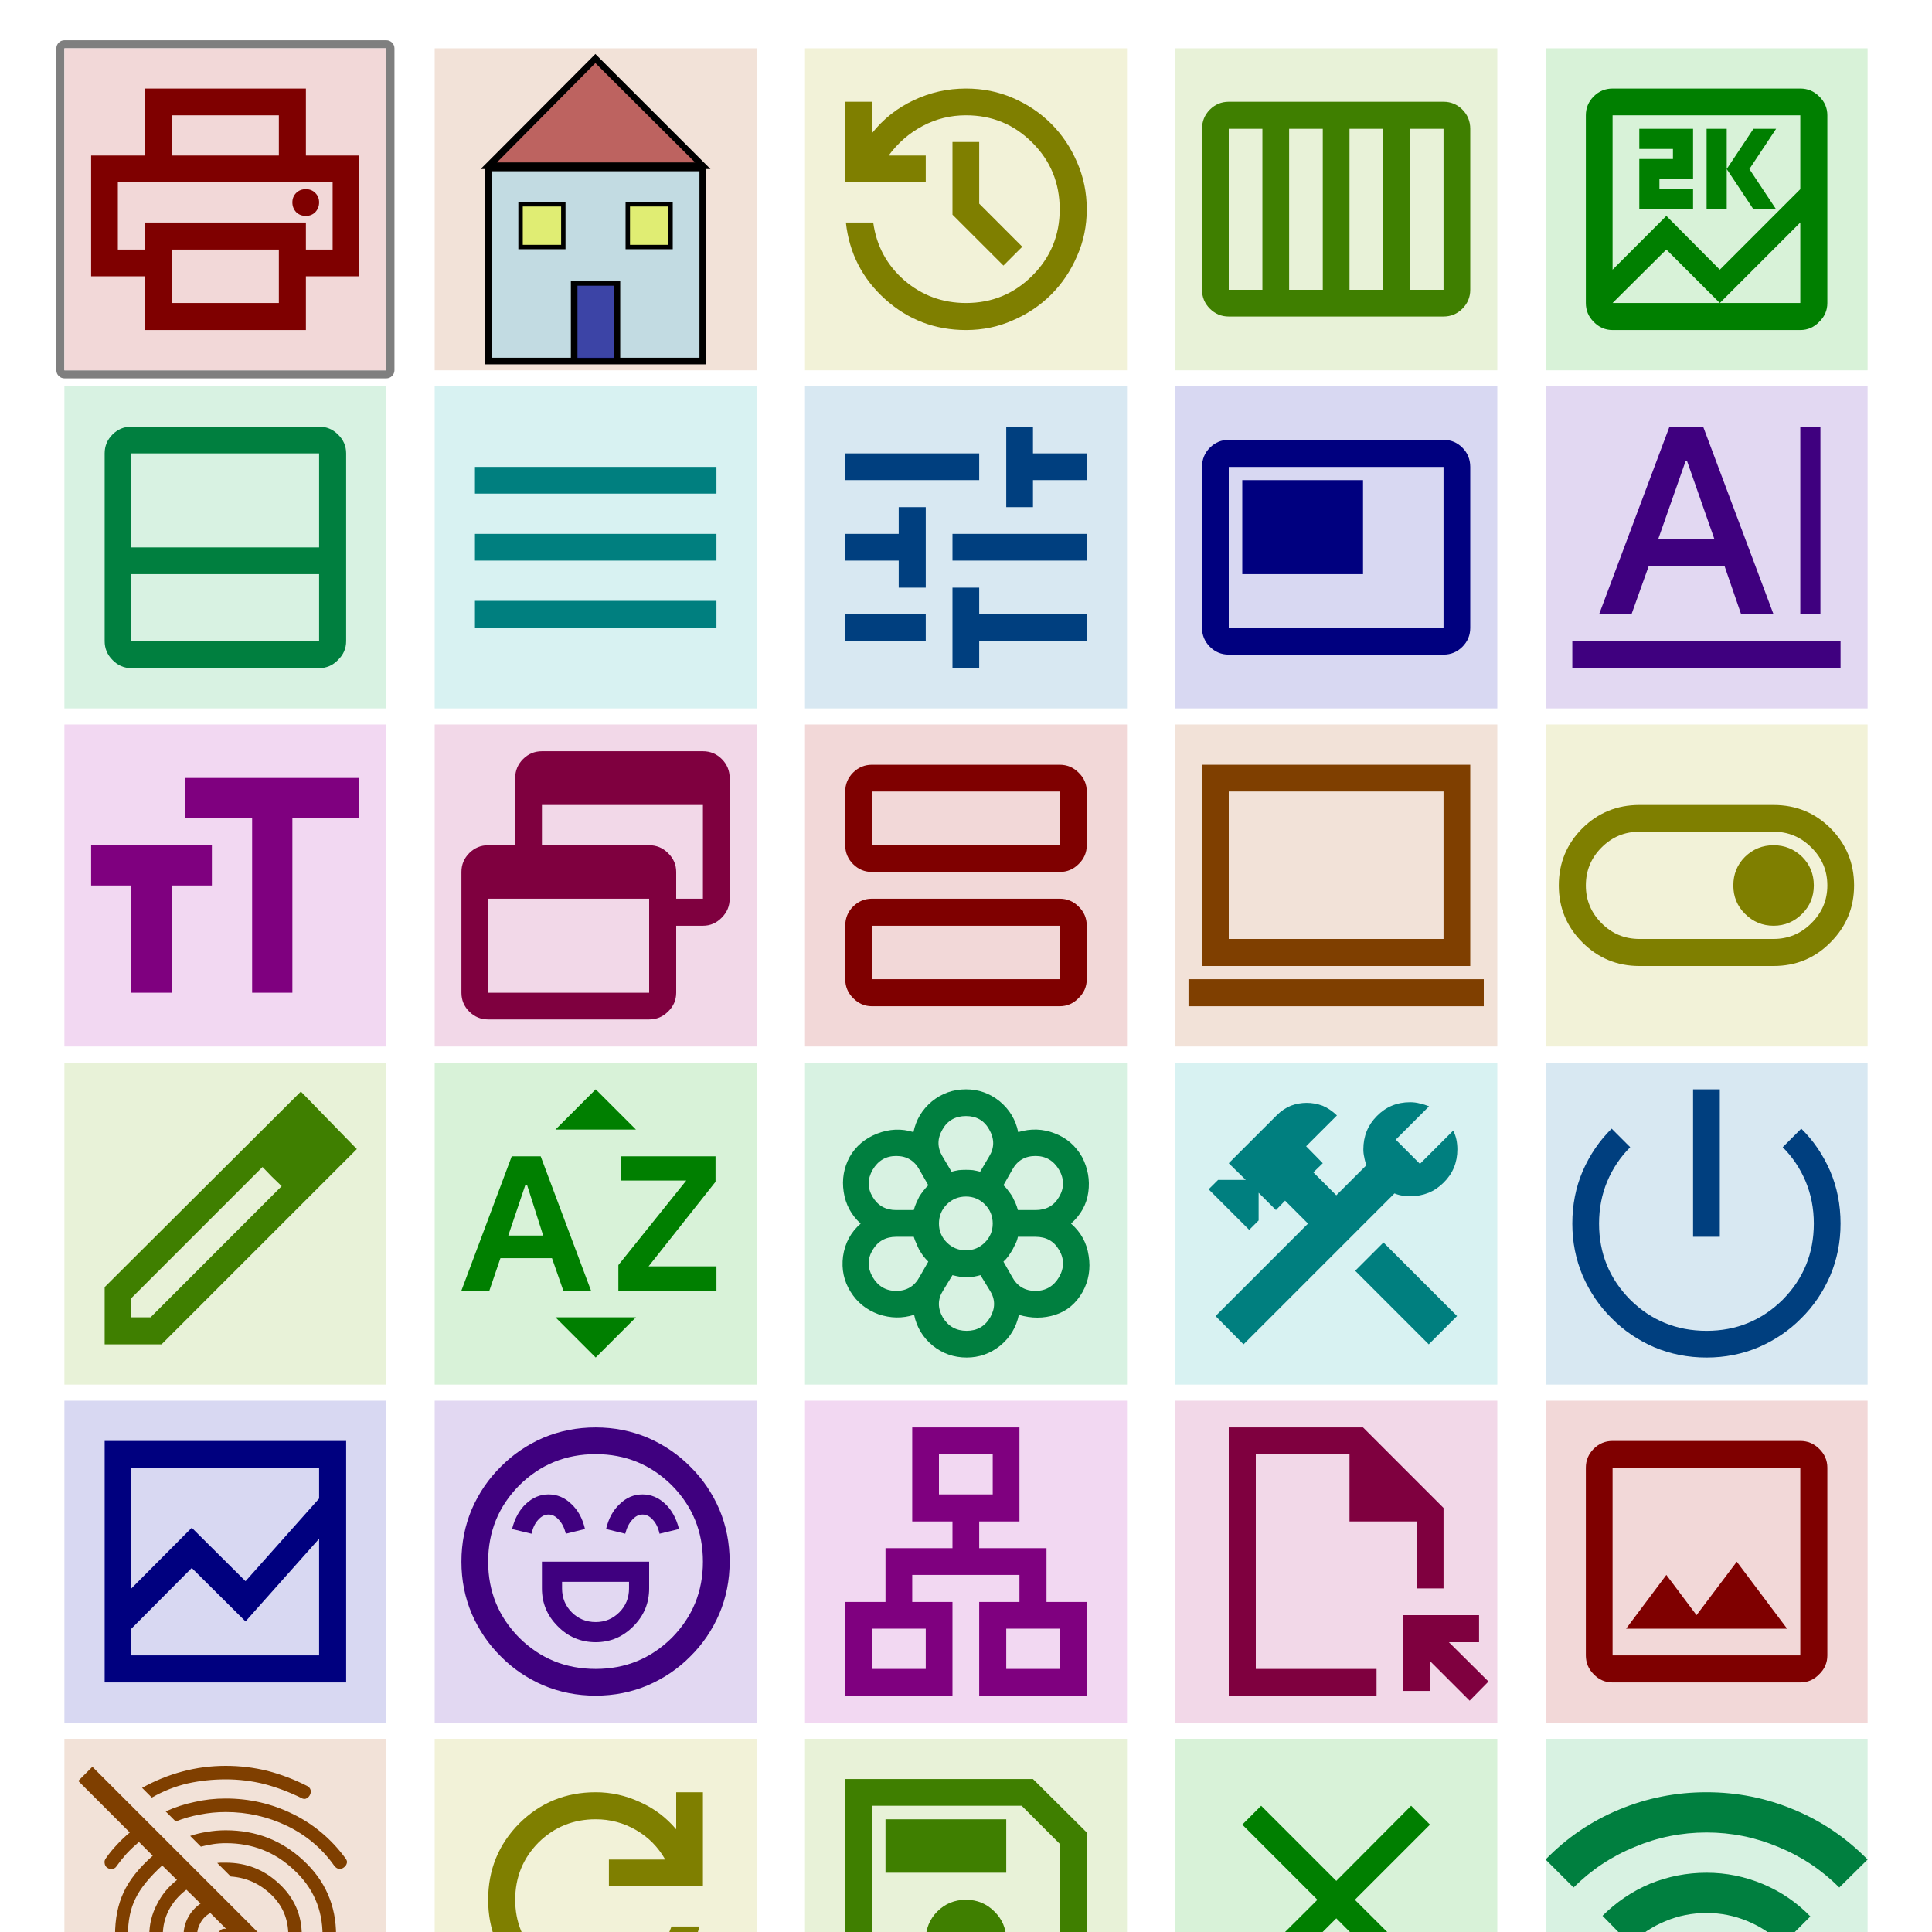 <?xml version="1.0" encoding="UTF-8" standalone="no"?><svg xmlns="http://www.w3.org/2000/svg" version="1.1" viewBox="0 0 480 480" ><rect x="0" y="0" width="480" height="480" fill="#333333" stroke="none"/><defs><clipPath id="clip_0"><polygon points="0 0,480 0,480 480,0 480" /></clipPath></defs><g clip-path="url(#clip_0)">	<path style="fill:#FFFFFF;" d="M 0,0 C 0,0 0,0 0,0 L 480,0 C 480,0 480,0 480,0 L 480,480 C 480,480 480,480 480,480 L 0,480 C 0,480 0,480 0,480 L 0,0 Z" /><defs><clipPath id="clip_1"><polygon points="0 0,480 0,480 480,0 480" /></clipPath></defs><g clip-path="url(#clip_1)">	<path style="fill:#7F7F7F;" d="M 14,12 C 14,10.91 14.91,10 16,10 L 96,10 C 97.09,10 98,10.91 98,12 L 98,92 C 98,93.09 97.09,94 96,94 L 16,94 C 14.91,94 14,93.09 14,92 L 14,12 M 16,12 C 16,12 16,12 16,12 L 16,92 C 16,92 16,92 16,92 L 96,92 C 96,92 96,92 96,92 L 96,12 C 96,12 96,12 96,12 L 16,12 Z" />	<path style="fill:#F2D8D8;" d="M 16,12 C 16,12 16,12 16,12 L 96,12 C 96,12 96,12 96,12 L 96,92 C 96,92 96,92 96,92 L 16,92 C 16,92 16,92 16,92 L 16,12 Z" />	<path style="fill:#7F0000;" d="M 69.28,38.64 L 69.28,28.64 L 69.28,28.64 L 42.64,28.64 L 42.64,28.64 L 42.64,38.64 L 42.64,38.64 L 36,38.64 L 36,38.64 L 36,22 L 36,22 L 76,22 L 76,22 L 76,38.64 L 76,38.64 L 69.28,38.64 L 69.28,38.64 M 29.28,45.28 L 82.64,45.28 L 82.64,45.28 L 29.28,45.28 L 29.28,45.28 M 76,53.64 Q 77.41,53.64 78.34,52.70 L 78.34,52.70 Q 79.28,51.69 79.28,50.28 L 79.28,50.28 Q 79.28,48.88 78.34,47.94 L 78.34,47.94 Q 77.41,47 76,47 L 76,47 Q 74.52,47 73.58,47.94 L 73.58,47.94 Q 72.64,48.88 72.64,50.28 L 72.64,50.28 Q 72.64,51.69 73.58,52.70 L 73.58,52.70 Q 74.52,53.64 76,53.64 L 76,53.64 M 69.28,75.28 L 69.28,62 L 69.28,62 L 42.64,62 L 42.64,62 L 42.64,75.28 L 42.64,75.28 L 69.28,75.28 L 69.28,75.28 M 76,82 L 36,82 L 36,82 L 36,68.64 L 36,68.64 L 22.64,68.64 L 22.64,68.64 L 22.64,38.64 L 22.64,38.64 L 89.28,38.64 L 89.28,38.64 L 89.28,68.64 L 89.28,68.64 L 76,68.64 L 76,68.64 L 76,82 L 76,82 M 82.64,62 L 82.64,45.28 L 82.64,45.28 L 29.28,45.28 L 29.28,45.28 L 29.28,62 L 29.28,62 L 36,62 L 36,62 L 36,55.28 L 36,55.28 L 76,55.28 L 76,55.28 L 76,62 L 76,62 L 82.64,62 L 82.64,62 Z" /><defs><clipPath id="clip_2"><polygon points="16 92,96 92,96 92,16 92" /></clipPath></defs><g clip-path="url(#clip_2)"></g>	<path style="fill:#F2E2D8;" d="M 108,12 C 108,12 108,12 108,12 L 188,12 C 188,12 188,12 188,12 L 188,92 C 188,92 188,92 188,92 L 108,92 C 108,92 108,92 108,92 L 108,12 Z" />	<path style="fill:#ADD8E6;fill-opacity:0.69" d="M 121.36,41.77 L 174.56,41.77 L 174.56,41.77 L 174.56,89.89 L 174.56,89.89 L 121.36,89.89 L 121.36,89.89 L 121.36,41.77 L 121.36,41.77 Z" />	<path style="fill:#000000;" d="M 120.50,40.91 L 120.50,90.52 L 120.50,90.52 L 175.42,90.52 L 175.42,90.52 L 175.42,40.91 L 175.42,40.91 L 120.50,40.91 L 120.50,40.91 M 122.14,42.55 L 173.78,42.55 L 173.78,42.55 L 173.78,88.88 L 173.78,88.88 L 122.14,88.88 L 122.14,88.88 L 122.14,42.55 L 122.14,42.55 Z" />	<path style="fill:#A52A2A;fill-opacity:0.69" d="M 121.36,41.14 L 174.56,41.14 L 174.56,41.14 L 147.92,14.58 L 147.92,14.58 L 121.36,41.14 L 121.36,41.14 Z" />	<path style="fill:#000000;" d="M 147.92,13.41 L 119.41,42 L 119.41,42 L 122.22,41.61 L 122.22,41.61 L 147.92,15.67 L 147.92,15.67 L 172.69,40.36 L 172.69,40.36 L 121.36,40.36 L 121.36,40.36 L 119.41,42 L 119.41,42 L 176.52,42 L 176.52,42 L 147.92,13.41 L 147.92,13.41 Z" />	<path style="fill:#00008B;fill-opacity:0.69" d="M 142.61,70.28 L 153.31,70.28 L 153.31,70.28 L 153.31,89.42 L 153.31,89.42 L 142.61,89.42 L 142.61,89.42 L 142.61,70.28 L 142.61,70.28 Z" />	<path style="fill:#000000;" d="M 141.83,69.89 L 141.83,90.13 L 141.83,90.13 L 154.09,90.13 L 154.09,90.13 L 154.09,69.89 L 154.09,69.89 L 141.83,69.89 L 141.83,69.89 M 143.47,70.98 L 152.45,70.98 L 152.45,70.98 L 152.45,88.95 L 152.45,88.95 L 143.47,88.95 L 143.47,88.95 L 143.47,70.98 L 143.47,70.98 Z" />	<path style="fill:#FFFF00;fill-opacity:0.49" d="M 129.33,50.75 L 139.95,50.75 L 139.95,50.75 L 139.95,61.38 L 139.95,61.38 L 129.33,61.38 L 129.33,61.38 L 129.33,50.75 L 129.33,50.75 Z" />	<path style="fill:#000000;" d="M 128.78,50.20 L 128.78,61.92 L 128.78,61.92 L 140.50,61.92 L 140.50,61.92 L 140.50,50.20 L 140.50,50.20 L 128.78,50.20 L 128.78,50.20 M 129.88,51.30 L 139.41,51.30 L 139.41,51.30 L 139.41,60.83 L 139.41,60.83 L 129.88,60.83 L 129.88,60.83 L 129.88,51.30 L 129.88,51.30 Z" />	<path style="fill:#FFFF00;fill-opacity:0.49" d="M 155.97,50.75 L 166.59,50.75 L 166.59,50.75 L 166.59,61.38 L 166.59,61.38 L 155.97,61.38 L 155.97,61.38 L 155.97,50.75 L 155.97,50.75 Z" />	<path style="fill:#000000;" d="M 155.42,50.20 L 155.42,61.92 L 155.42,61.92 L 167.14,61.92 L 167.14,61.92 L 167.14,50.20 L 167.14,50.20 L 155.42,50.20 L 155.42,50.20 M 156.52,51.30 L 166.05,51.30 L 166.05,51.30 L 166.05,60.83 L 166.05,60.83 L 156.52,60.83 L 156.52,60.83 L 156.52,51.30 L 156.52,51.30 Z" /><defs><clipPath id="clip_3"><polygon points="108 92,188 92,188 92,108 92" /></clipPath></defs><g clip-path="url(#clip_3)"></g>	<path style="fill:#F2F2D8;" d="M 200,12 C 200,12 200,12 200,12 L 280,12 C 280,12 280,12 280,12 L 280,92 C 280,92 280,92 280,92 L 200,92 C 200,92 200,92 200,92 L 200,12 Z" />	<path style="fill:#7F7F00;" d="M 240,82 Q 228.44,82 219.92,74.34 L 219.92,74.34 Q 211.41,66.69 210.16,55.28 L 210.16,55.28 L 216.95,55.28 L 216.95,55.28 Q 218.13,63.95 224.69,69.66 L 224.69,69.66 Q 231.25,75.28 240,75.28 L 240,75.28 Q 249.69,75.28 256.48,68.48 L 256.48,68.48 Q 263.28,61.69 263.28,52 L 263.28,52 Q 263.28,42.23 256.48,35.44 L 256.48,35.44 Q 249.69,28.64 240,28.64 L 240,28.64 Q 234.22,28.64 229.22,31.30 L 229.22,31.30 Q 224.22,33.95 220.78,38.64 L 220.78,38.64 L 230,38.64 L 230,38.64 L 230,45.28 L 230,45.28 L 210,45.28 L 210,45.28 L 210,25.28 L 210,25.28 L 216.64,25.28 L 216.64,25.28 L 216.64,33.09 L 216.64,33.09 Q 220.86,27.78 227.03,24.89 L 227.03,24.89 Q 233.13,22 240,22 L 240,22 Q 246.25,22 251.64,24.34 L 251.64,24.34 Q 257.11,26.69 261.17,30.75 L 261.17,30.75 Q 265.23,34.81 267.58,40.28 L 267.58,40.28 Q 270,45.75 270,52 L 270,52 Q 270,58.25 267.58,63.64 L 267.58,63.64 Q 265.23,69.11 261.17,73.17 L 261.17,73.17 Q 257.11,77.23 251.64,79.58 L 251.64,79.58 Q 246.25,82 240,82 L 240,82 M 249.30,65.98 L 236.64,53.33 L 236.64,53.33 L 236.64,35.28 L 236.64,35.28 L 243.28,35.28 L 243.28,35.28 L 243.28,50.59 L 243.28,50.59 L 253.98,61.30 L 253.98,61.30 L 249.30,65.98 L 249.30,65.98 Z" /><defs><clipPath id="clip_4"><polygon points="200 92,280 92,280 92,200 92" /></clipPath></defs><g clip-path="url(#clip_4)"></g>	<path style="fill:#E8F2D8;" d="M 292,12 C 292,12 292,12 292,12 L 372,12 C 372,12 372,12 372,12 L 372,92 C 372,92 372,92 372,92 L 292,92 C 292,92 292,92 292,92 L 292,12 Z" />	<path style="fill:#3F7F00;" d="M 305.28,78.64 Q 302.55,78.64 300.59,76.69 L 300.59,76.69 Q 298.64,74.73 298.64,72 L 298.64,72 L 298.64,32 L 298.64,32 Q 298.64,29.19 300.59,27.23 L 300.59,27.23 Q 302.55,25.28 305.28,25.28 L 305.28,25.28 L 358.64,25.28 L 358.64,25.28 Q 361.38,25.28 363.33,27.23 L 363.33,27.23 Q 365.28,29.19 365.28,32 L 365.28,32 L 365.28,72 L 365.28,72 Q 365.28,74.73 363.33,76.69 L 363.33,76.69 Q 361.38,78.64 358.64,78.64 L 358.64,78.64 L 305.28,78.64 L 305.28,78.64 M 335.28,72 L 343.64,72 L 343.64,72 L 343.64,32 L 343.64,32 L 335.28,32 L 335.28,32 L 335.28,72 L 335.28,72 M 320.28,72 L 328.64,72 L 328.64,72 L 328.64,32 L 328.64,32 L 320.28,32 L 320.28,32 L 320.28,72 L 320.28,72 M 305.28,72 L 313.64,72 L 313.64,72 L 313.64,32 L 313.64,32 L 305.28,32 L 305.28,32 L 305.28,72 L 305.28,72 M 350.28,72 L 358.64,72 L 358.64,72 L 358.64,32 L 358.64,32 L 350.28,32 L 350.28,32 L 350.28,72 L 350.28,72 Z" /><defs><clipPath id="clip_5"><polygon points="292 92,372 92,372 92,292 92" /></clipPath></defs><g clip-path="url(#clip_5)"></g>	<path style="fill:#D8F2D8;" d="M 384,12 C 384,12 384,12 384,12 L 464,12 C 464,12 464,12 464,12 L 464,92 C 464,92 464,92 464,92 L 384,92 C 384,92 384,92 384,92 L 384,12 Z" />	<path style="fill:#007F00;" d="M 400.64,82 Q 397.91,82 395.95,79.97 L 395.95,79.97 Q 394,78.02 394,75.28 L 394,75.28 L 394,28.64 L 394,28.64 Q 394,25.91 395.95,23.95 L 395.95,23.95 Q 397.91,22 400.64,22 L 400.64,22 L 447.28,22 L 447.28,22 Q 450.02,22 451.97,23.95 L 451.97,23.95 Q 454,25.91 454,28.64 L 454,28.64 L 454,75.28 L 454,75.28 Q 454,78.02 451.97,79.97 L 451.97,79.97 Q 450.02,82 447.28,82 L 447.28,82 L 400.64,82 L 400.64,82 M 414,53.64 L 427.28,67 L 427.28,67 L 447.28,47 L 447.28,47 L 447.28,28.64 L 447.28,28.64 L 400.64,28.64 L 400.64,28.64 L 400.64,67 L 400.64,67 L 414,53.64 L 414,53.64 M 424,52 L 424,32 L 424,32 L 429,32 L 429,32 L 429,52 L 429,52 L 424,52 L 424,52 M 435.64,52 L 429,42 L 429,42 L 435.64,32 L 435.64,32 L 441.27,32 L 441.27,32 L 434.63,42 L 434.63,42 L 441.27,52 L 441.27,52 L 435.64,52 L 435.64,52 M 407.28,52 L 407.28,39.50 L 407.28,39.50 L 415.64,39.50 L 415.64,39.50 L 415.64,37 L 415.64,37 L 407.28,37 L 407.28,37 L 407.28,32 L 407.28,32 L 420.64,32 L 420.64,32 L 420.64,44.50 L 420.64,44.50 L 412.28,44.50 L 412.28,44.50 L 412.28,47 L 412.28,47 L 420.64,47 L 420.64,47 L 420.64,52 L 420.64,52 L 407.28,52 L 407.28,52 M 414,62 L 400.64,75.28 L 400.64,75.28 L 447.28,75.28 L 447.28,75.28 L 447.28,55.28 L 447.28,55.28 L 427.28,75.28 L 427.28,75.28 L 414,62 L 414,62 M 400.64,75.28 L 400.64,28.64 L 400.64,28.64 L 400.64,75.28 L 400.64,75.28 Z" /><defs><clipPath id="clip_6"><polygon points="384 92,464 92,464 92,384 92" /></clipPath></defs><g clip-path="url(#clip_6)"></g>	<path style="fill:#D8F2E2;" d="M 16,96 C 16,96 16,96 16,96 L 96,96 C 96,96 96,96 96,96 L 96,176 C 96,176 96,176 96,176 L 16,176 C 16,176 16,176 16,176 L 16,96 Z" />	<path style="fill:#007F3F;" d="M 32.64,166 Q 29.91,166 27.95,163.97 L 27.95,163.97 Q 26,162.02 26,159.28 L 26,159.28 L 26,112.64 L 26,112.64 Q 26,109.91 27.95,107.95 L 27.95,107.95 Q 29.91,106 32.64,106 L 32.64,106 L 79.28,106 L 79.28,106 Q 82.02,106 83.97,107.95 L 83.97,107.95 Q 86,109.91 86,112.64 L 86,112.64 L 86,159.28 L 86,159.28 Q 86,162.02 83.97,163.97 L 83.97,163.97 Q 82.02,166 79.28,166 L 79.28,166 L 32.64,166 L 32.64,166 M 32.64,159.28 L 79.28,159.28 L 79.28,159.28 L 79.28,142.64 L 79.28,142.64 L 32.64,142.64 L 32.64,142.64 L 32.64,159.28 L 32.64,159.28 M 32.64,136 L 79.28,136 L 79.28,136 L 79.28,112.64 L 79.28,112.64 L 32.64,112.64 L 32.64,112.64 L 32.64,136 L 32.64,136 L 32.64,112.64 L 32.64,112.64 L 32.64,136 L 32.64,136 Z" /><defs><clipPath id="clip_7"><polygon points="16 176,96 176,96 176,16 176" /></clipPath></defs><g clip-path="url(#clip_7)"></g>	<path style="fill:#D8F2F2;" d="M 108,96 C 108,96 108,96 108,96 L 188,96 C 188,96 188,96 188,96 L 188,176 C 188,176 188,176 188,176 L 108,176 C 108,176 108,176 108,176 L 108,96 Z" />	<path style="fill:#007F7F;" d="M 118,156 L 118,149.28 L 118,149.28 L 178,149.28 L 178,149.28 L 178,156 L 178,156 L 118,156 L 118,156 M 118,139.28 L 118,132.64 L 118,132.64 L 178,132.64 L 178,132.64 L 178,139.28 L 178,139.28 L 118,139.28 L 118,139.28 M 118,122.64 L 118,116 L 118,116 L 178,116 L 178,116 L 178,122.64 L 178,122.64 L 118,122.64 L 118,122.64 Z" /><defs><clipPath id="clip_8"><polygon points="108 176,188 176,188 176,108 176" /></clipPath></defs><g clip-path="url(#clip_8)"></g>	<path style="fill:#D8E8F2;" d="M 200,96 C 200,96 200,96 200,96 L 280,96 C 280,96 280,96 280,96 L 280,176 C 280,176 280,176 280,176 L 200,176 C 200,176 200,176 200,176 L 200,96 Z" />	<path style="fill:#003F7F;" d="M 236.64,166 L 236.64,146 L 236.64,146 L 243.28,146 L 243.28,146 L 243.28,152.64 L 243.28,152.64 L 270,152.64 L 270,152.64 L 270,159.28 L 270,159.28 L 243.28,159.28 L 243.28,159.28 L 243.28,166 L 243.28,166 L 236.64,166 L 236.64,166 M 210,159.28 L 210,152.64 L 210,152.64 L 230,152.64 L 230,152.64 L 230,159.28 L 230,159.28 L 210,159.28 L 210,159.28 M 223.28,146 L 223.28,139.28 L 223.28,139.28 L 210,139.28 L 210,139.28 L 210,132.64 L 210,132.64 L 223.28,132.64 L 223.28,132.64 L 223.28,126 L 223.28,126 L 230,126 L 230,126 L 230,146 L 230,146 L 223.28,146 L 223.28,146 M 236.64,139.28 L 236.64,132.64 L 236.64,132.64 L 270,132.64 L 270,132.64 L 270,139.28 L 270,139.28 L 236.64,139.28 L 236.64,139.28 M 250,126 L 250,106 L 250,106 L 256.64,106 L 256.64,106 L 256.64,112.64 L 256.64,112.64 L 270,112.64 L 270,112.64 L 270,119.28 L 270,119.28 L 256.64,119.28 L 256.64,119.28 L 256.64,126 L 256.64,126 L 250,126 L 250,126 M 210,119.28 L 210,112.64 L 210,112.64 L 243.28,112.64 L 243.28,112.64 L 243.28,119.28 L 243.28,119.28 L 210,119.28 L 210,119.28 Z" /><defs><clipPath id="clip_9"><polygon points="200 176,280 176,280 176,200 176" /></clipPath></defs><g clip-path="url(#clip_9)"></g>	<path style="fill:#D8D8F2;" d="M 292,96 C 292,96 292,96 292,96 L 372,96 C 372,96 372,96 372,96 L 372,176 C 372,176 372,176 372,176 L 292,176 C 292,176 292,176 292,176 L 292,96 Z" />	<path style="fill:#00007F;" d="M 308.64,142.64 L 338.64,142.64 L 338.64,142.64 L 338.64,119.28 L 338.64,119.28 L 308.64,119.28 L 308.64,119.28 L 308.64,142.64 L 308.64,142.64 M 305.28,162.64 Q 302.55,162.64 300.59,160.69 L 300.59,160.69 Q 298.64,158.73 298.64,156 L 298.64,156 L 298.64,116 L 298.64,116 Q 298.64,113.19 300.59,111.23 L 300.59,111.23 Q 302.55,109.28 305.28,109.28 L 305.28,109.28 L 358.64,109.28 L 358.64,109.28 Q 361.38,109.28 363.33,111.23 L 363.33,111.23 Q 365.28,113.19 365.28,116 L 365.28,116 L 365.28,156 L 365.28,156 Q 365.28,158.73 363.33,160.69 L 363.33,160.69 Q 361.38,162.64 358.64,162.64 L 358.64,162.64 L 305.28,162.64 L 305.28,162.64 M 305.28,156 L 358.64,156 L 358.64,156 L 358.64,116 L 358.64,116 L 305.28,116 L 305.28,116 L 305.28,156 L 305.28,156 L 305.28,116 L 305.28,116 L 305.28,156 L 305.28,156 Z" /><defs><clipPath id="clip_10"><polygon points="292 176,372 176,372 176,292 176" /></clipPath></defs><g clip-path="url(#clip_10)"></g>	<path style="fill:#E2D8F2;" d="M 384,96 C 384,96 384,96 384,96 L 464,96 C 464,96 464,96 464,96 L 464,176 C 464,176 464,176 464,176 L 384,176 C 384,176 384,176 384,176 L 384,96 Z" />	<path style="fill:#3F007F;" d="M 390.64,166 L 390.64,159.28 L 390.64,159.28 L 457.28,159.28 L 457.28,159.28 L 457.28,166 L 457.28,166 L 390.64,166 L 390.64,166 M 447.28,152.64 L 447.28,106 L 447.28,106 L 452.28,106 L 452.28,106 L 452.28,152.64 L 452.28,152.64 L 447.28,152.64 L 447.28,152.64 M 397.28,152.64 L 414.78,106 L 414.78,106 L 423.14,106 L 423.14,106 L 440.64,152.64 L 440.64,152.64 L 432.59,152.64 L 432.59,152.64 L 428.45,140.61 L 428.45,140.61 L 409.63,140.61 L 409.63,140.61 L 405.33,152.64 L 405.33,152.64 L 397.28,152.64 L 397.28,152.64 M 411.97,133.97 L 425.95,133.97 L 425.95,133.97 L 419.16,114.59 L 419.16,114.59 L 418.77,114.59 L 418.77,114.59 L 411.97,133.97 L 411.97,133.97 Z" /><defs><clipPath id="clip_11"><polygon points="384 176,464 176,464 176,384 176" /></clipPath></defs><g clip-path="url(#clip_11)"></g>	<path style="fill:#F2D8F2;" d="M 16,180 C 16,180 16,180 16,180 L 96,180 C 96,180 96,180 96,180 L 96,260 C 96,260 96,260 96,260 L 16,260 C 16,260 16,260 16,260 L 16,180 Z" />	<path style="fill:#7F007F;" d="M 62.64,246.64 L 62.64,203.28 L 62.64,203.28 L 46,203.28 L 46,203.28 L 46,193.28 L 46,193.28 L 89.28,193.28 L 89.28,193.28 L 89.28,203.28 L 89.28,203.28 L 72.64,203.28 L 72.64,203.28 L 72.64,246.64 L 72.64,246.64 L 62.64,246.64 L 62.64,246.64 M 32.64,246.64 L 32.64,220 L 32.64,220 L 22.64,220 L 22.64,220 L 22.64,210 L 22.64,210 L 52.64,210 L 52.64,210 L 52.64,220 L 52.64,220 L 42.64,220 L 42.64,220 L 42.64,246.64 L 42.64,246.64 L 32.64,246.64 L 32.64,246.64 Z" /><defs><clipPath id="clip_12"><polygon points="16 260,96 260,96 260,16 260" /></clipPath></defs><g clip-path="url(#clip_12)"></g>	<path style="fill:#F2D8E8;" d="M 108,180 C 108,180 108,180 108,180 L 188,180 C 188,180 188,180 188,180 L 188,260 C 188,260 188,260 188,260 L 108,260 C 108,260 108,260 108,260 L 108,180 Z" />	<path style="fill:#7F003F;" d="M 121.28,253.28 Q 118.55,253.28 116.59,251.33 L 116.59,251.33 Q 114.64,249.38 114.64,246.64 L 114.64,246.64 L 114.64,216.64 L 114.64,216.64 Q 114.64,213.91 116.59,211.95 L 116.59,211.95 Q 118.55,210 121.28,210 L 121.28,210 L 128,210 L 128,210 L 128,193.28 L 128,193.28 Q 128,190.55 129.95,188.59 L 129.95,188.59 Q 131.91,186.64 134.64,186.64 L 134.64,186.64 L 174.64,186.64 L 174.64,186.64 Q 177.38,186.64 179.33,188.59 L 179.33,188.59 Q 181.28,190.55 181.28,193.28 L 181.28,193.28 L 181.28,223.28 L 181.28,223.28 Q 181.28,226.02 179.33,227.97 L 179.33,227.97 Q 177.38,230 174.64,230 L 174.64,230 L 168,230 L 168,230 L 168,246.64 L 168,246.64 Q 168,249.38 165.97,251.33 L 165.97,251.33 Q 164.02,253.28 161.28,253.28 L 161.28,253.28 L 121.28,253.28 L 121.28,253.28 M 121.28,246.64 L 161.28,246.64 L 161.28,246.64 L 161.28,223.28 L 161.28,223.28 L 121.28,223.28 L 121.28,223.28 L 121.28,246.64 L 121.28,246.64 M 168,223.28 L 174.64,223.28 L 174.64,223.28 L 174.64,200 L 174.64,200 L 134.64,200 L 134.64,200 L 134.64,210 L 134.64,210 L 161.28,210 L 161.28,210 Q 164.02,210 165.97,211.95 L 165.97,211.95 Q 168,213.91 168,216.64 L 168,216.64 L 168,223.28 L 168,223.28 Z" /><defs><clipPath id="clip_13"><polygon points="108 260,188 260,188 260,108 260" /></clipPath></defs><g clip-path="url(#clip_13)"></g>	<path style="fill:#F2D8D8;" d="M 200,180 C 200,180 200,180 200,180 L 280,180 C 280,180 280,180 280,180 L 280,260 C 280,260 280,260 280,260 L 200,260 C 200,260 200,260 200,260 L 200,180 Z" />	<path style="fill:#7F0000;" d="M 216.64,216.64 Q 213.91,216.64 211.95,214.69 L 211.95,214.69 Q 210,212.73 210,210 L 210,210 L 210,196.64 L 210,196.64 Q 210,193.91 211.95,191.95 L 211.95,191.95 Q 213.91,190 216.64,190 L 216.64,190 L 263.28,190 L 263.28,190 Q 266.02,190 267.97,191.95 L 267.97,191.95 Q 270,193.91 270,196.64 L 270,196.64 L 270,210 L 270,210 Q 270,212.73 267.97,214.69 L 267.97,214.69 Q 266.02,216.64 263.28,216.64 L 263.28,216.64 L 216.64,216.64 L 216.64,216.64 M 216.64,210 L 263.28,210 L 263.28,210 L 263.28,196.64 L 263.28,196.64 L 216.64,196.64 L 216.64,196.64 L 216.64,210 L 216.64,210 M 216.64,250 Q 213.91,250 211.95,247.97 L 211.95,247.97 Q 210,246.02 210,243.28 L 210,243.28 L 210,230 L 210,230 Q 210,227.19 211.95,225.23 L 211.95,225.23 Q 213.91,223.28 216.64,223.28 L 216.64,223.28 L 263.28,223.28 L 263.28,223.28 Q 266.02,223.28 267.97,225.23 L 267.97,225.23 Q 270,227.19 270,230 L 270,230 L 270,243.28 L 270,243.28 Q 270,246.02 267.97,247.97 L 267.97,247.97 Q 266.02,250 263.28,250 L 263.28,250 L 216.64,250 L 216.64,250 M 216.64,243.28 L 263.28,243.28 L 263.28,243.28 L 263.28,230 L 263.28,230 L 216.64,230 L 216.64,230 L 216.64,243.28 L 216.64,243.28 M 216.64,196.64 L 216.64,210 L 216.64,210 L 216.64,196.64 L 216.64,196.64 M 216.64,230 L 216.64,243.28 L 216.64,243.28 L 216.64,230 L 216.64,230 Z" /><defs><clipPath id="clip_14"><polygon points="200 260,280 260,280 260,200 260" /></clipPath></defs><g clip-path="url(#clip_14)"></g>	<path style="fill:#F2E2D8;" d="M 292,180 C 292,180 292,180 292,180 L 372,180 C 372,180 372,180 372,180 L 372,260 C 372,260 372,260 372,260 L 292,260 C 292,260 292,260 292,260 L 292,180 Z" />	<path style="fill:#7F3F00;" d="M 295.28,250 L 295.28,243.28 L 295.28,243.28 L 368.64,243.28 L 368.64,243.28 L 368.64,250 L 368.64,250 L 295.28,250 L 295.28,250 M 298.64,240 L 298.64,190 L 298.64,190 L 365.28,190 L 365.28,190 L 365.28,240 L 365.28,240 L 298.64,240 L 298.64,240 M 305.28,233.28 L 358.64,233.28 L 358.64,233.28 L 358.64,196.64 L 358.64,196.64 L 305.28,196.64 L 305.28,196.64 L 305.28,233.28 L 305.28,233.28 L 305.28,196.64 L 305.28,196.64 L 305.28,233.28 L 305.28,233.28 Z" /><defs><clipPath id="clip_15"><polygon points="292 260,372 260,372 260,292 260" /></clipPath></defs><g clip-path="url(#clip_15)"></g>	<path style="fill:#F2F2D8;" d="M 384,180 C 384,180 384,180 384,180 L 464,180 C 464,180 464,180 464,180 L 464,260 C 464,260 464,260 464,260 L 384,260 C 384,260 384,260 384,260 L 384,180 Z" />	<path style="fill:#7F7F00;" d="M 407.28,240 Q 399,240 393.14,234.14 L 393.14,234.14 Q 387.28,228.28 387.28,220 L 387.28,220 Q 387.28,211.64 393.14,205.78 L 393.14,205.78 Q 399,200 407.28,200 L 407.28,200 L 440.64,200 L 440.64,200 Q 449,200 454.78,205.78 L 454.78,205.78 Q 460.64,211.64 460.64,220 L 460.64,220 Q 460.64,228.28 454.78,234.14 L 454.78,234.14 Q 449,240 440.64,240 L 440.64,240 L 407.28,240 L 407.28,240 M 407.28,233.28 L 440.64,233.28 L 440.64,233.28 Q 446.11,233.28 450.02,229.38 L 450.02,229.38 Q 454,225.47 454,220 L 454,220 Q 454,214.45 450.02,210.55 L 450.02,210.55 Q 446.11,206.64 440.64,206.64 L 440.64,206.64 L 407.28,206.64 L 407.28,206.64 Q 401.81,206.64 397.91,210.55 L 397.91,210.55 Q 394,214.45 394,220 L 394,220 Q 394,225.47 397.91,229.38 L 397.91,229.38 Q 401.81,233.28 407.28,233.28 L 407.28,233.28 M 440.64,230 Q 444.78,230 447.75,227.03 L 447.75,227.03 Q 450.64,224.14 450.64,220 L 450.64,220 Q 450.64,215.78 447.75,212.89 L 447.75,212.89 Q 444.78,210 440.64,210 L 440.64,210 Q 436.50,210 433.53,212.89 L 433.53,212.89 Q 430.64,215.78 430.64,220 L 430.64,220 Q 430.64,224.14 433.53,227.03 L 433.53,227.03 Q 436.50,230 440.64,230 L 440.64,230 Z" /><defs><clipPath id="clip_16"><polygon points="384 260,464 260,464 260,384 260" /></clipPath></defs><g clip-path="url(#clip_16)"></g>	<path style="fill:#E8F2D8;" d="M 16,264 C 16,264 16,264 16,264 L 96,264 C 96,264 96,264 96,264 L 96,344 C 96,344 96,344 96,344 L 16,344 C 16,344 16,344 16,344 L 16,264 Z" />	<path style="fill:#3F7F00;" d="M 32.64,327.28 L 37.41,327.28 L 37.41,327.28 L 69.98,294.70 L 69.98,294.70 L 65.22,289.94 L 65.22,289.94 L 32.64,322.52 L 32.64,322.52 L 32.64,327.28 L 32.64,327.28 M 26,334 L 26,319.78 L 26,319.78 L 74.75,271.19 L 74.75,271.19 L 88.66,285.48 L 88.66,285.48 L 40.14,334 L 40.14,334 L 26,334 L 26,334 M 79.28,285.33 L 74.59,280.64 L 74.59,280.64 L 79.28,285.33 L 79.28,285.33 M 67.56,292.36 L 65.22,289.94 L 65.22,289.94 L 69.98,294.70 L 69.98,294.70 L 67.56,292.36 L 67.56,292.36 Z" /><defs><clipPath id="clip_17"><polygon points="16 344,96 344,96 344,16 344" /></clipPath></defs><g clip-path="url(#clip_17)"></g>	<path style="fill:#D8F2D8;" d="M 108,264 C 108,264 108,264 108,264 L 188,264 C 188,264 188,264 188,264 L 188,344 C 188,344 188,344 188,344 L 108,344 C 108,344 108,344 108,344 L 108,264 Z" />	<path style="fill:#007F00;" d="M 114.64,320.64 L 127.14,287.28 L 127.14,287.28 L 134.33,287.28 L 134.33,287.28 L 146.83,320.64 L 146.83,320.64 L 139.95,320.64 L 139.95,320.64 L 137.14,312.59 L 137.14,312.59 L 124.33,312.59 L 124.33,312.59 L 121.59,320.64 L 121.59,320.64 L 114.64,320.64 L 114.64,320.64 M 126.28,306.97 L 134.95,306.97 L 134.95,306.97 L 130.97,294.47 L 130.97,294.47 L 130.50,294.47 L 130.50,294.47 L 126.28,306.97 L 126.28,306.97 M 153.63,320.64 L 153.63,314.31 L 153.63,314.31 L 170.50,293.30 L 170.50,293.30 L 154.33,293.30 L 154.33,293.30 L 154.33,287.28 L 154.33,287.28 L 177.77,287.28 L 177.77,287.28 L 177.77,293.61 L 177.77,293.61 L 161.13,314.63 L 161.13,314.63 L 178,314.63 L 178,314.63 L 178,320.64 L 178,320.64 L 153.63,320.64 L 153.63,320.64 M 138,280.64 L 148,270.64 L 148,270.64 L 158,280.64 L 158,280.64 L 138,280.64 L 138,280.64 M 148,337.28 L 138,327.28 L 138,327.28 L 158,327.28 L 158,327.28 L 148,337.28 L 148,337.28 Z" /><defs><clipPath id="clip_18"><polygon points="108 344,188 344,188 344,108 344" /></clipPath></defs><g clip-path="url(#clip_18)"></g>	<path style="fill:#D8F2E2;" d="M 200,264 C 200,264 200,264 200,264 L 280,264 C 280,264 280,264 280,264 L 280,344 C 280,344 280,344 280,344 L 200,344 C 200,344 200,344 200,344 L 200,264 Z" />	<path style="fill:#007F3F;" d="M 240.16,337.28 Q 235.39,337.28 231.72,334.31 L 231.72,334.31 Q 228.05,331.27 227.11,326.66 L 227.11,326.66 Q 222.73,328.06 218.20,326.50 L 218.20,326.50 Q 213.75,324.86 211.33,320.95 L 211.33,320.95 Q 208.83,316.97 209.45,312.13 L 209.45,312.13 Q 210.16,307.20 213.83,304 L 213.83,304 Q 210.31,300.80 209.61,296.11 L 209.61,296.11 Q 208.91,291.50 211.09,287.44 L 211.09,287.44 Q 213.36,283.45 217.89,281.66 L 217.89,281.66 Q 222.50,279.86 226.95,281.27 L 226.95,281.27 Q 227.89,276.66 231.56,273.61 L 231.56,273.61 Q 235.23,270.64 240,270.64 L 240,270.64 Q 244.69,270.64 248.36,273.61 L 248.36,273.61 Q 252.03,276.66 252.97,281.27 L 252.97,281.27 Q 257.66,279.86 262.03,281.58 L 262.03,281.58 Q 266.41,283.22 268.83,287.44 L 268.83,287.44 Q 271.02,291.66 270.39,296.19 L 270.39,296.19 Q 269.77,300.72 266.09,304 L 266.09,304 Q 269.77,307.20 270.47,311.97 L 270.47,311.97 Q 271.25,316.81 268.98,320.95 L 268.98,320.95 Q 266.56,325.25 262.19,326.66 L 262.19,326.66 Q 257.81,328.06 253.13,326.66 L 253.13,326.66 Q 252.19,331.27 248.52,334.31 L 248.52,334.31 Q 244.84,337.28 240.16,337.28 L 240.16,337.28 M 240.16,330.64 Q 244.06,330.64 246.02,327.28 L 246.02,327.28 Q 247.97,323.84 245.94,320.64 L 245.94,320.64 L 243.59,316.81 L 243.59,316.81 Q 242.73,317.05 241.88,317.20 L 241.88,317.20 Q 241.02,317.28 240.16,317.28 L 240.16,317.28 Q 239.30,317.28 238.44,317.20 L 238.44,317.20 Q 237.58,317.05 236.64,316.81 L 236.64,316.81 L 234.30,320.64 L 234.30,320.64 Q 232.27,323.84 234.22,327.28 L 234.22,327.28 Q 236.25,330.64 240.16,330.64 L 240.16,330.64 M 216.80,317.28 Q 218.83,320.72 222.66,320.72 L 222.66,320.72 Q 226.56,320.72 228.44,317.28 L 228.44,317.28 L 230.63,313.45 L 230.63,313.45 Q 230,312.83 229.38,312.05 L 229.38,312.05 Q 228.83,311.27 228.36,310.48 L 228.36,310.48 Q 227.97,309.70 227.66,308.92 L 227.66,308.92 Q 227.27,308.14 227.03,307.28 L 227.03,307.28 L 222.66,307.28 L 222.66,307.28 Q 218.75,307.28 216.80,310.56 L 216.80,310.56 Q 214.84,313.84 216.80,317.28 L 216.80,317.28 M 251.48,317.28 Q 253.36,320.72 257.27,320.72 L 257.27,320.72 Q 261.09,320.72 263.13,317.28 L 263.13,317.28 Q 265.08,313.84 263.13,310.56 L 263.13,310.56 Q 261.25,307.28 257.27,307.28 L 257.27,307.28 L 252.89,307.28 L 252.89,307.28 Q 252.73,308.14 252.34,308.92 L 252.34,308.92 Q 251.95,309.70 251.56,310.48 L 251.56,310.48 Q 251.09,311.27 250.55,312.05 L 250.55,312.05 Q 250,312.83 249.30,313.45 L 249.30,313.45 L 251.48,317.28 L 251.48,317.28 M 227.03,300.64 Q 227.27,299.70 227.66,298.84 L 227.66,298.84 Q 228.05,297.98 228.44,297.20 L 228.44,297.20 Q 228.91,296.50 229.45,295.80 L 229.45,295.80 Q 230,295.09 230.63,294.47 L 230.63,294.47 L 228.44,290.64 L 228.44,290.64 Q 226.56,287.20 222.66,287.20 L 222.66,287.20 Q 218.83,287.20 216.80,290.64 L 216.80,290.64 Q 214.84,294.08 216.80,297.36 L 216.80,297.36 Q 218.75,300.64 222.66,300.64 L 222.66,300.64 L 227.03,300.64 L 227.03,300.64 M 257.27,300.64 Q 261.25,300.64 263.13,297.36 L 263.13,297.36 Q 265.08,294.08 263.13,290.64 L 263.13,290.64 Q 261.09,287.20 257.27,287.20 L 257.27,287.20 Q 253.36,287.20 251.48,290.64 L 251.48,290.64 L 249.30,294.47 L 249.30,294.47 Q 250,295.09 250.47,295.80 L 250.47,295.80 Q 251.02,296.50 251.48,297.20 L 251.48,297.20 Q 251.88,297.98 252.27,298.84 L 252.27,298.84 Q 252.66,299.70 252.89,300.64 L 252.89,300.64 L 257.27,300.64 L 257.27,300.64 M 236.41,291.11 Q 237.27,290.88 238.20,290.72 L 238.20,290.72 Q 239.06,290.64 240,290.64 L 240,290.64 Q 240.86,290.64 241.72,290.72 L 241.72,290.72 Q 242.66,290.88 243.52,291.11 L 243.52,291.11 L 245.78,287.28 L 245.78,287.28 Q 247.73,284.08 245.78,280.64 L 245.78,280.64 Q 243.91,277.28 240,277.28 L 240,277.28 Q 236.02,277.28 234.14,280.64 L 234.14,280.64 Q 232.19,284 234.14,287.28 L 234.14,287.28 L 236.41,291.11 L 236.41,291.11 Q 237.27,290.88 238.20,290.72 L 238.20,290.72 Q 239.06,290.64 240,290.64 L 240,290.64 Q 240.86,290.64 241.72,290.72 L 241.72,290.72 Q 242.66,290.88 243.52,291.11 L 243.52,291.11 Q 242.66,290.88 241.72,290.72 L 241.72,290.72 Q 240.86,290.64 240,290.64 L 240,290.64 Q 239.06,290.64 238.20,290.72 L 238.20,290.72 Q 237.27,290.88 236.41,291.11 L 236.41,291.11 M 228.36,310.48 Q 227.97,309.70 227.66,308.92 L 227.66,308.92 Q 227.27,308.14 227.03,307.28 L 227.03,307.28 Q 227.27,308.14 227.66,308.92 L 227.66,308.92 Q 227.97,309.70 228.36,310.48 L 228.36,310.48 Q 228.83,311.27 229.38,312.05 L 229.38,312.05 Q 230,312.83 230.63,313.45 L 230.63,313.45 Q 230,312.83 229.38,312.05 L 229.38,312.05 Q 228.83,311.27 228.36,310.48 L 228.36,310.48 M 227.03,300.64 Q 227.27,299.70 227.66,298.84 L 227.66,298.84 Q 228.05,297.98 228.44,297.20 L 228.44,297.20 Q 228.91,296.50 229.45,295.80 L 229.45,295.80 Q 230,295.09 230.63,294.47 L 230.63,294.47 Q 230,295.09 229.45,295.80 L 229.45,295.80 Q 228.91,296.50 228.44,297.20 L 228.44,297.20 Q 228.05,297.98 227.66,298.84 L 227.66,298.84 Q 227.27,299.70 227.03,300.64 L 227.03,300.64 M 240.16,317.28 Q 239.30,317.28 238.44,317.20 L 238.44,317.20 Q 237.58,317.05 236.64,316.81 L 236.64,316.81 Q 237.58,317.05 238.44,317.20 L 238.44,317.20 Q 239.30,317.28 240.16,317.28 L 240.16,317.28 Q 241.02,317.28 241.88,317.20 L 241.88,317.20 Q 242.73,317.05 243.59,316.81 L 243.59,316.81 Q 242.73,317.05 241.88,317.20 L 241.88,317.20 Q 241.02,317.28 240.16,317.28 L 240.16,317.28 M 249.30,313.45 Q 250,312.83 250.55,312.05 L 250.55,312.05 Q 251.09,311.27 251.56,310.48 L 251.56,310.48 Q 251.95,309.70 252.34,308.92 L 252.34,308.92 Q 252.73,308.14 252.89,307.28 L 252.89,307.28 Q 252.73,308.14 252.34,308.92 L 252.34,308.92 Q 251.95,309.70 251.56,310.48 L 251.56,310.48 Q 251.09,311.27 250.55,312.05 L 250.55,312.05 Q 250,312.83 249.30,313.45 L 249.30,313.45 M 252.89,300.64 Q 252.66,299.70 252.27,298.84 L 252.27,298.84 Q 251.88,297.98 251.48,297.20 L 251.48,297.20 Q 251.02,296.50 250.47,295.80 L 250.47,295.80 Q 250,295.09 249.30,294.47 L 249.30,294.47 Q 250,295.09 250.47,295.80 L 250.47,295.80 Q 251.02,296.50 251.48,297.20 L 251.48,297.20 Q 251.88,297.98 252.27,298.84 L 252.27,298.84 Q 252.66,299.70 252.89,300.64 L 252.89,300.64 M 240,310.64 Q 242.73,310.64 244.69,308.69 L 244.69,308.69 Q 246.64,306.73 246.64,304 L 246.64,304 Q 246.64,301.19 244.69,299.23 L 244.69,299.23 Q 242.73,297.28 240,297.28 L 240,297.28 Q 237.19,297.28 235.23,299.23 L 235.23,299.23 Q 233.28,301.19 233.28,304 L 233.28,304 Q 233.28,306.73 235.23,308.69 L 235.23,308.69 Q 237.19,310.64 240,310.64 L 240,310.64 Z" /><defs><clipPath id="clip_19"><polygon points="200 344,280 344,280 344,200 344" /></clipPath></defs><g clip-path="url(#clip_19)"></g>	<path style="fill:#D8F2F2;" d="M 292,264 C 292,264 292,264 292,264 L 372,264 C 372,264 372,264 372,264 L 372,344 C 372,344 372,344 372,344 L 292,344 C 292,344 292,344 292,344 L 292,264 Z" />	<path style="fill:#007F7F;" d="M 354.97,334 L 336.69,315.72 L 336.69,315.72 L 343.72,308.69 L 343.72,308.69 L 362,326.97 L 362,326.97 L 354.97,334 L 354.97,334 M 308.95,334 L 302,326.97 L 302,326.97 L 324.97,304 L 324.97,304 L 319.27,298.30 L 319.27,298.30 L 317,300.64 L 317,300.64 L 312.70,296.34 L 312.70,296.34 L 312.70,303.22 L 312.70,303.22 L 310.36,305.56 L 310.36,305.56 L 300.28,295.48 L 300.28,295.48 L 302.63,293.14 L 302.63,293.14 L 309.50,293.14 L 309.50,293.14 L 305.28,289 L 305.28,289 L 317.16,277.13 L 317.16,277.13 Q 318.80,275.48 320.75,274.70 L 320.75,274.70 Q 322.63,274 324.66,274 L 324.66,274 Q 326.61,274 328.56,274.70 L 328.56,274.70 Q 330.44,275.48 332.16,277.13 L 332.16,277.13 L 324.50,284.78 L 324.50,284.78 L 328.64,289 L 328.64,289 L 326.30,291.27 L 326.30,291.27 L 332,296.97 L 332,296.97 L 339.50,289.47 L 339.50,289.47 Q 339.11,288.53 338.95,287.52 L 338.95,287.52 Q 338.72,286.58 338.72,285.56 L 338.72,285.56 Q 338.72,280.64 342.08,277.28 L 342.08,277.28 Q 345.44,273.84 350.36,273.84 L 350.36,273.84 Q 351.61,273.84 352.78,274.16 L 352.78,274.16 Q 353.88,274.39 355.05,274.86 L 355.05,274.86 L 346.77,283.14 L 346.77,283.14 L 352.78,289.16 L 352.78,289.16 L 361.06,280.88 L 361.06,280.88 Q 361.61,282.05 361.84,283.14 L 361.84,283.14 Q 362.08,284.31 362.08,285.56 L 362.08,285.56 Q 362.08,290.48 358.64,293.84 L 358.64,293.84 Q 355.28,297.20 350.36,297.20 L 350.36,297.20 Q 349.34,297.20 348.41,297.05 L 348.41,297.05 Q 347.39,296.89 346.45,296.50 L 346.45,296.50 L 308.95,334 L 308.95,334 Z" /><defs><clipPath id="clip_20"><polygon points="292 344,372 344,372 344,292 344" /></clipPath></defs><g clip-path="url(#clip_20)"></g>	<path style="fill:#D8E8F2;" d="M 384,264 C 384,264 384,264 384,264 L 464,264 C 464,264 464,264 464,264 L 464,344 C 464,344 464,344 464,344 L 384,344 C 384,344 384,344 384,344 L 384,264 Z" />	<path style="fill:#003F7F;" d="M 424,337.28 Q 417.05,337.28 410.95,334.70 L 410.95,334.70 Q 404.86,332.05 400.41,327.52 L 400.41,327.52 Q 395.88,323.06 393.22,316.97 L 393.22,316.97 Q 390.64,310.88 390.64,304 L 390.64,304 Q 390.64,296.97 393.22,290.95 L 393.22,290.95 Q 395.88,284.86 400.41,280.41 L 400.41,280.41 L 405.02,285.02 L 405.02,285.02 Q 401.34,288.69 399.31,293.53 L 399.31,293.53 Q 397.28,298.38 397.28,304 L 397.28,304 Q 397.28,315.09 405.02,322.91 L 405.02,322.91 Q 412.83,330.64 424,330.64 L 424,330.64 Q 435.09,330.64 442.91,322.91 L 442.91,322.91 Q 450.64,315.09 450.64,304 L 450.64,304 Q 450.64,298.38 448.61,293.53 L 448.61,293.53 Q 446.58,288.69 442.91,285.02 L 442.91,285.02 L 447.52,280.41 L 447.52,280.41 Q 452.05,284.86 454.70,290.95 L 454.70,290.95 Q 457.28,296.97 457.28,304 L 457.28,304 Q 457.28,310.88 454.70,316.97 L 454.70,316.97 Q 452.05,323.06 447.52,327.52 L 447.52,327.52 Q 443.06,332.05 436.97,334.70 L 436.97,334.70 Q 430.88,337.28 424,337.28 L 424,337.28 M 420.64,307.28 L 420.64,270.64 L 420.64,270.64 L 427.28,270.64 L 427.28,270.64 L 427.28,307.28 L 427.28,307.28 L 420.64,307.28 L 420.64,307.28 Z" /><defs><clipPath id="clip_21"><polygon points="384 344,464 344,464 344,384 344" /></clipPath></defs><g clip-path="url(#clip_21)"></g>	<path style="fill:#D8D8F2;" d="M 16,348 C 16,348 16,348 16,348 L 96,348 C 96,348 96,348 96,348 L 96,428 C 96,428 96,428 96,428 L 16,428 C 16,428 16,428 16,428 L 16,348 Z" />	<path style="fill:#00007F;" d="M 26,418 L 26,358 L 26,358 L 86,358 L 86,358 L 86,418 L 86,418 L 26,418 L 26,418 M 32.64,364.64 L 32.64,394.64 L 32.64,394.64 L 47.64,379.56 L 47.64,379.56 L 61,392.84 L 61,392.84 L 79.28,372.30 L 79.28,372.30 L 79.28,364.64 L 79.28,364.64 L 32.64,364.64 L 32.64,364.64 M 32.64,411.28 L 79.28,411.28 L 79.28,411.28 L 79.28,382.30 L 79.28,382.30 L 61,402.84 L 61,402.84 L 47.64,389.56 L 47.64,389.56 L 32.64,404.64 L 32.64,404.64 L 32.64,411.28 L 32.64,411.28 Z" /><defs><clipPath id="clip_22"><polygon points="16 428,96 428,96 428,16 428" /></clipPath></defs><g clip-path="url(#clip_22)"></g>	<path style="fill:#E2D8F2;" d="M 108,348 C 108,348 108,348 108,348 L 188,348 C 188,348 188,348 188,348 L 188,428 C 188,428 188,428 188,428 L 108,428 C 108,428 108,428 108,428 L 108,348 Z" />	<path style="fill:#3F007F;" d="M 134.64,388 L 134.64,394.64 L 134.64,394.64 Q 134.64,400.11 138.55,404.02 L 138.55,404.02 Q 142.45,408 148,408 L 148,408 Q 153.47,408 157.38,404.02 L 157.38,404.02 Q 161.28,400.11 161.28,394.64 L 161.28,394.64 L 161.28,388 L 161.28,388 L 134.64,388 L 134.64,388 M 148,403 Q 144.48,403 142.06,400.58 L 142.06,400.58 Q 139.64,398.16 139.64,394.64 L 139.64,394.64 L 139.64,393 L 139.64,393 L 156.28,393 L 156.28,393 L 156.28,394.64 L 156.28,394.64 Q 156.28,398.16 153.86,400.58 L 153.86,400.58 Q 151.44,403 148,403 L 148,403 M 136.28,371.28 Q 133.16,371.28 130.66,373.63 L 130.66,373.63 Q 128.23,375.89 127.22,379.88 L 127.22,379.88 L 132.06,381.05 L 132.06,381.05 Q 132.53,378.86 133.70,377.61 L 133.70,377.61 Q 134.88,376.28 136.28,376.28 L 136.28,376.28 Q 137.69,376.28 138.86,377.61 L 138.86,377.61 Q 140.03,378.86 140.58,381.05 L 140.58,381.05 L 145.34,379.88 L 145.34,379.88 Q 144.41,375.89 141.91,373.63 L 141.91,373.63 Q 139.48,371.28 136.28,371.28 L 136.28,371.28 M 159.64,371.28 Q 156.44,371.28 154.02,373.63 L 154.02,373.63 Q 151.52,375.89 150.58,379.88 L 150.58,379.88 L 155.34,381.05 L 155.34,381.05 Q 155.89,378.86 157.06,377.61 L 157.06,377.61 Q 158.23,376.28 159.64,376.28 L 159.64,376.28 Q 161.05,376.28 162.22,377.61 L 162.22,377.61 Q 163.39,378.86 163.86,381.05 L 163.86,381.05 L 168.70,379.88 L 168.70,379.88 Q 167.69,375.89 165.27,373.63 L 165.27,373.63 Q 162.77,371.28 159.64,371.28 L 159.64,371.28 M 148,421.28 Q 141.05,421.28 134.95,418.70 L 134.95,418.70 Q 128.86,416.05 124.41,411.52 L 124.41,411.52 Q 119.88,407.06 117.22,400.97 L 117.22,400.97 Q 114.64,394.88 114.64,388 L 114.64,388 Q 114.64,381.05 117.22,374.95 L 117.22,374.95 Q 119.88,368.86 124.41,364.41 L 124.41,364.41 Q 128.86,359.88 134.95,357.22 L 134.95,357.22 Q 141.05,354.64 148,354.64 L 148,354.64 Q 154.88,354.64 160.97,357.22 L 160.97,357.22 Q 167.06,359.88 171.52,364.41 L 171.52,364.41 Q 176.05,368.86 178.70,374.95 L 178.70,374.95 Q 181.28,381.05 181.28,388 L 181.28,388 Q 181.28,394.88 178.70,400.97 L 178.70,400.97 Q 176.05,407.06 171.52,411.52 L 171.52,411.52 Q 167.06,416.05 160.97,418.70 L 160.97,418.70 Q 154.88,421.28 148,421.28 L 148,421.28 M 148,414.64 Q 159.09,414.64 166.91,406.91 L 166.91,406.91 Q 174.64,399.09 174.64,388 L 174.64,388 Q 174.64,376.83 166.91,369.02 L 166.91,369.02 Q 159.09,361.28 148,361.28 L 148,361.28 Q 136.83,361.28 129.02,369.02 L 129.02,369.02 Q 121.28,376.83 121.28,388 L 121.28,388 Q 121.28,399.09 129.02,406.91 L 129.02,406.91 Q 136.83,414.64 148,414.64 L 148,414.64 Z" /><defs><clipPath id="clip_23"><polygon points="108 428,188 428,188 428,108 428" /></clipPath></defs><g clip-path="url(#clip_23)"></g>	<path style="fill:#F2D8F2;" d="M 200,348 C 200,348 200,348 200,348 L 280,348 C 280,348 280,348 280,348 L 280,428 C 280,428 280,428 280,428 L 200,428 C 200,428 200,428 200,428 L 200,348 Z" />	<path style="fill:#7F007F;" d="M 210,421.28 L 210,398 L 210,398 L 220,398 L 220,398 L 220,384.64 L 220,384.64 L 236.64,384.64 L 236.64,384.64 L 236.64,378 L 236.64,378 L 226.64,378 L 226.64,378 L 226.64,354.64 L 226.64,354.64 L 253.28,354.64 L 253.28,354.64 L 253.28,378 L 253.28,378 L 243.28,378 L 243.28,378 L 243.28,384.64 L 243.28,384.64 L 260,384.64 L 260,384.64 L 260,398 L 260,398 L 270,398 L 270,398 L 270,421.28 L 270,421.28 L 243.28,421.28 L 243.28,421.28 L 243.28,398 L 243.28,398 L 253.28,398 L 253.28,398 L 253.28,391.28 L 253.28,391.28 L 226.64,391.28 L 226.64,391.28 L 226.64,398 L 226.64,398 L 236.64,398 L 236.64,398 L 236.64,421.28 L 236.64,421.28 L 210,421.28 L 210,421.28 M 233.28,371.28 L 246.64,371.28 L 246.64,371.28 L 246.64,361.28 L 246.64,361.28 L 233.28,361.28 L 233.28,361.28 L 233.28,371.28 L 233.28,371.28 M 216.64,414.64 L 230,414.64 L 230,414.64 L 230,404.64 L 230,404.64 L 216.64,404.64 L 216.64,404.64 L 216.64,414.64 L 216.64,414.64 M 250,414.64 L 263.28,414.64 L 263.28,414.64 L 263.28,404.64 L 263.28,404.64 L 250,404.64 L 250,404.64 L 250,414.64 L 250,414.64 Z" /><defs><clipPath id="clip_24"><polygon points="200 428,280 428,280 428,200 428" /></clipPath></defs><g clip-path="url(#clip_24)"></g>	<path style="fill:#F2D8E8;" d="M 292,348 C 292,348 292,348 292,348 L 372,348 C 372,348 372,348 372,348 L 372,428 C 372,428 372,428 372,428 L 292,428 C 292,428 292,428 292,428 L 292,348 Z" />	<path style="fill:#7F003F;" d="M 305.28,421.28 L 305.28,354.64 L 305.28,354.64 L 338.64,354.64 L 338.64,354.64 L 358.64,374.64 L 358.64,374.64 L 358.64,394.64 L 358.64,394.64 L 352,394.64 L 352,394.64 L 352,378 L 352,378 L 335.28,378 L 335.28,378 L 335.28,361.28 L 335.28,361.28 L 312,361.28 L 312,361.28 L 312,414.64 L 312,414.64 L 342,414.64 L 342,414.64 L 342,421.28 L 342,421.28 L 305.28,421.28 L 305.28,421.28 M 365.13,422.53 L 355.28,412.69 L 355.28,412.69 L 355.28,420.11 L 355.28,420.11 L 348.64,420.11 L 348.64,420.11 L 348.64,401.28 L 348.64,401.28 L 367.47,401.28 L 367.47,401.28 L 367.47,408 L 367.47,408 L 359.97,408 L 359.97,408 L 369.81,417.77 L 369.81,417.77 L 365.13,422.53 L 365.13,422.53 M 312,414.64 L 312,361.28 L 312,361.28 L 312,414.64 L 312,414.64 Z" /><defs><clipPath id="clip_25"><polygon points="292 428,372 428,372 428,292 428" /></clipPath></defs><g clip-path="url(#clip_25)"></g>	<path style="fill:#F2D8D8;" d="M 384,348 C 384,348 384,348 384,348 L 464,348 C 464,348 464,348 464,348 L 464,428 C 464,428 464,428 464,428 L 384,428 C 384,428 384,428 384,428 L 384,348 Z" />	<path style="fill:#7F0000;" d="M 400.64,418 Q 397.91,418 395.95,415.97 L 395.95,415.97 Q 394,414.02 394,411.28 L 394,411.28 L 394,364.64 L 394,364.64 Q 394,361.91 395.95,359.95 L 395.95,359.95 Q 397.91,358 400.64,358 L 400.64,358 L 447.28,358 L 447.28,358 Q 450.02,358 451.97,359.95 L 451.97,359.95 Q 454,361.91 454,364.64 L 454,364.64 L 454,411.28 L 454,411.28 Q 454,414.02 451.97,415.97 L 451.97,415.97 Q 450.02,418 447.28,418 L 447.28,418 L 400.64,418 L 400.64,418 M 400.64,411.28 L 447.28,411.28 L 447.28,411.28 L 447.28,364.64 L 447.28,364.64 L 400.64,364.64 L 400.64,364.64 L 400.64,411.28 L 400.64,411.28 M 404,404.64 L 444,404.64 L 444,404.64 L 431.50,388 L 431.50,388 L 421.50,401.28 L 421.50,401.28 L 414,391.28 L 414,391.28 L 404,404.64 L 404,404.64 M 400.64,411.28 L 400.64,364.64 L 400.64,364.64 L 400.64,411.28 L 400.64,411.28 Z" /><defs><clipPath id="clip_26"><polygon points="384 428,464 428,464 428,384 428" /></clipPath></defs><g clip-path="url(#clip_26)"></g>	<path style="fill:#F2E2D8;" d="M 16,432 C 16,432 16,432 16,432 L 96,432 C 96,432 96,432 96,432 L 96,512 C 96,512 96,512 96,512 L 16,512 C 16,512 16,512 16,512 L 16,432 Z" />	<path style="fill:#7F3F00;" d="M 85.38,508.56 L 52.25,475.28 L 52.25,475.28 Q 50.61,476.22 49.83,477.70 L 49.83,477.70 Q 48.97,479.11 48.97,480.83 L 48.97,480.83 Q 48.97,488.48 53.58,494.19 L 53.58,494.19 Q 58.19,499.97 66.08,502 L 66.08,502 Q 66.70,502.16 67.02,502.78 L 67.02,502.78 Q 67.41,503.41 67.25,504.03 L 67.25,504.03 Q 67.02,504.73 66.47,505.05 L 66.47,505.05 Q 65.84,505.36 65.22,505.20 L 65.22,505.20 Q 56.23,502.86 50.92,496.22 L 50.92,496.22 Q 45.61,489.66 45.61,480.83 L 45.61,480.83 Q 45.61,478.48 46.70,476.45 L 46.70,476.45 Q 47.80,474.34 49.83,472.94 L 49.83,472.94 L 46.31,469.50 L 46.31,469.50 Q 43.50,471.61 41.94,474.58 L 41.94,474.58 Q 40.45,477.47 40.45,480.83 L 40.45,480.83 Q 40.45,487.08 42.56,491.77 L 42.56,491.77 Q 44.75,496.53 49.75,501.69 L 49.75,501.69 Q 50.22,502.23 50.22,502.94 L 50.22,502.94 Q 50.22,503.64 49.75,504.11 L 49.75,504.11 Q 49.20,504.66 48.50,504.66 L 48.50,504.66 Q 47.80,504.66 47.33,504.11 L 47.33,504.11 Q 41.78,498.56 39.44,493.25 L 39.44,493.25 Q 37.09,487.94 37.09,480.83 L 37.09,480.83 Q 37.09,476.77 38.97,473.17 L 38.97,473.17 Q 40.77,469.58 43.97,467.08 L 43.97,467.08 L 40.30,463.48 L 40.30,463.48 Q 35.45,467.94 33.66,471.69 L 33.66,471.69 Q 31.78,475.44 31.78,480.83 L 31.78,480.83 Q 31.78,483.80 32.33,486.84 L 32.33,486.84 Q 32.88,489.97 34.05,492.86 L 34.05,492.86 Q 34.28,493.56 34.05,494.11 L 34.05,494.11 Q 33.81,494.73 33.11,494.97 L 33.11,494.97 Q 32.48,495.20 31.86,494.97 L 31.86,494.97 Q 31.23,494.73 31,494.03 L 31,494.03 Q 29.75,490.52 29.13,487.31 L 29.13,487.31 Q 28.58,484.03 28.58,480.83 L 28.58,480.83 Q 28.58,474.73 30.69,470.20 L 30.69,470.20 Q 32.80,465.59 37.95,461.06 L 37.95,461.06 L 34.52,457.63 L 34.52,457.63 Q 32.88,459.03 31.47,460.52 L 31.47,460.52 Q 30.14,462 28.97,463.64 L 28.97,463.64 Q 28.66,464.19 27.95,464.34 L 27.95,464.34 Q 27.33,464.50 26.63,464.03 L 26.63,464.03 Q 26.08,463.64 26,462.94 L 26,462.94 Q 25.84,462.31 26.31,461.69 L 26.31,461.69 Q 27.48,459.97 28.97,458.41 L 28.97,458.41 Q 30.45,456.77 32.25,455.28 L 32.25,455.28 L 19.44,442.47 L 19.44,442.47 L 22.95,438.95 L 22.95,438.95 L 88.97,504.97 L 88.97,504.97 L 85.38,508.56 L 85.38,508.56 M 73.27,482.47 Q 72.64,482.47 72.09,482 L 72.09,482 Q 71.63,481.53 71.63,480.83 L 71.63,480.83 Q 71.63,474.81 67.41,470.75 L 67.41,470.75 Q 63.11,466.61 57.33,466.22 L 57.33,466.22 L 53.97,462.86 L 53.97,462.86 Q 54.44,462.78 54.98,462.78 L 54.98,462.78 L 56.08,462.78 L 56.08,462.78 Q 63.81,462.78 69.36,468.02 L 69.36,468.02 Q 74.98,473.25 74.98,480.83 L 74.98,480.83 Q 74.98,481.53 74.52,482 L 74.52,482 Q 74.05,482.47 73.27,482.47 L 73.27,482.47 M 56.08,438.72 Q 61.39,438.72 66.47,439.97 L 66.47,439.97 Q 71.55,441.30 76.31,443.72 L 76.31,443.72 Q 77.02,444.11 77.17,444.73 L 77.17,444.73 Q 77.33,445.28 77.02,445.91 L 77.02,445.91 Q 76.78,446.45 76.23,446.77 L 76.23,446.77 Q 75.61,447.16 74.83,446.69 L 74.83,446.69 Q 70.38,444.50 65.69,443.25 L 65.69,443.25 Q 61,442.08 56.08,442.08 L 56.08,442.08 Q 51.23,442.08 46.63,443.09 L 46.63,443.09 Q 41.94,444.19 37.72,446.61 L 37.72,446.61 L 35.30,444.19 L 35.30,444.19 Q 40.06,441.53 45.30,440.13 L 45.30,440.13 Q 50.53,438.72 56.08,438.72 L 56.08,438.72 M 56.08,446.84 Q 64.91,446.84 72.72,450.67 L 72.72,450.67 Q 80.53,454.50 85.77,461.61 L 85.77,461.61 Q 86.39,462.39 86.16,462.94 L 86.16,462.94 Q 86,463.56 85.45,463.95 L 85.45,463.95 Q 84.98,464.34 84.28,464.34 L 84.28,464.34 Q 83.66,464.27 83.11,463.64 L 83.11,463.64 Q 78.58,457.16 71.31,453.64 L 71.31,453.64 Q 64.13,450.20 56.08,450.20 L 56.08,450.20 Q 52.80,450.20 49.67,450.83 L 49.67,450.83 Q 46.55,451.38 43.66,452.55 L 43.66,452.55 L 41.16,450.05 L 41.16,450.05 Q 44.59,448.48 48.34,447.70 L 48.34,447.70 Q 52.02,446.84 56.08,446.84 L 56.08,446.84 M 56.08,454.73 Q 67.33,454.73 75.38,462.23 L 75.38,462.23 Q 83.50,469.73 83.50,480.83 L 83.50,480.83 Q 83.50,483.25 82.41,485.20 L 82.41,485.20 Q 81.31,487.16 79.52,488.48 L 79.52,488.48 L 77.25,486.14 L 77.25,486.14 Q 78.58,485.20 79.36,483.88 L 79.36,483.88 Q 80.14,482.47 80.14,480.83 L 80.14,480.83 Q 80.14,471.14 73.03,464.58 L 73.03,464.58 Q 66,457.94 56.16,457.94 L 56.16,457.94 Q 54.44,457.94 52.95,458.17 L 52.95,458.17 Q 51.39,458.41 49.91,458.80 L 49.91,458.80 L 47.25,456.14 L 47.25,456.14 Q 49.28,455.44 51.47,455.13 L 51.47,455.13 Q 53.73,454.73 56.08,454.73 L 56.08,454.73 M 72.09,498.48 Q 64.75,498.48 59.44,493.41 L 59.44,493.41 Q 54.13,488.33 54.13,480.91 L 54.13,480.91 Q 54.13,480.20 54.59,479.73 L 54.59,479.73 Q 55.06,479.19 55.77,479.19 L 55.77,479.19 Q 56.55,479.19 57.02,479.73 L 57.02,479.73 Q 57.48,480.20 57.48,480.91 L 57.48,480.91 Q 57.48,486.84 61.78,490.98 L 61.78,490.98 Q 66.16,495.05 72.09,495.05 L 72.09,495.05 Q 72.64,495.05 73.58,494.97 L 73.58,494.97 Q 74.44,494.97 75.45,494.81 L 75.45,494.81 Q 76.23,494.66 76.78,494.97 L 76.78,494.97 Q 77.33,495.36 77.48,496.14 L 77.48,496.14 Q 77.64,496.77 77.25,497.31 L 77.25,497.31 Q 76.78,497.78 76.16,497.94 L 76.16,497.94 Q 74.59,498.41 73.50,498.41 L 73.50,498.41 Q 72.41,498.48 72.09,498.48 L 72.09,498.48 Z" /><defs><clipPath id="clip_27"><polygon points="16 512,96 512,96 512,16 512" /></clipPath></defs><g clip-path="url(#clip_27)"></g>	<path style="fill:#F2F2D8;" d="M 108,432 C 108,432 108,432 108,432 L 188,432 C 188,432 188,432 188,432 L 188,512 C 188,512 188,512 188,512 L 108,512 C 108,512 108,512 108,512 L 108,432 Z" />	<path style="fill:#7F7F00;" d="M 148,498.64 Q 136.83,498.64 129.02,490.91 L 129.02,490.91 Q 121.28,483.09 121.28,472 L 121.28,472 Q 121.28,460.83 129.02,453.02 L 129.02,453.02 Q 136.83,445.28 148,445.28 L 148,445.28 Q 153.70,445.28 158.94,447.70 L 158.94,447.70 Q 164.25,450.05 168,454.50 L 168,454.50 L 168,445.28 L 168,445.28 L 174.64,445.28 L 174.64,445.28 L 174.64,468.64 L 174.64,468.64 L 151.28,468.64 L 151.28,468.64 L 151.28,462 L 151.28,462 L 165.27,462 L 165.27,462 Q 162.61,457.31 158,454.66 L 158,454.66 Q 153.39,452 148,452 L 148,452 Q 139.64,452 133.78,457.78 L 133.78,457.78 Q 128,463.64 128,472 L 128,472 Q 128,480.28 133.78,486.14 L 133.78,486.14 Q 139.64,492 148,492 L 148,492 Q 154.41,492 159.56,488.33 L 159.56,488.33 Q 164.72,484.66 166.83,478.64 L 166.83,478.64 L 173.78,478.64 L 173.78,478.64 Q 171.44,487.47 164.33,493.02 L 164.33,493.02 Q 157.14,498.64 148,498.64 L 148,498.64 Z" /><defs><clipPath id="clip_28"><polygon points="108 512,188 512,188 512,108 512" /></clipPath></defs><g clip-path="url(#clip_28)"></g>	<path style="fill:#E8F2D8;" d="M 200,432 C 200,432 200,432 200,432 L 280,432 C 280,432 280,432 280,432 L 280,512 C 280,512 280,512 280,512 L 200,512 C 200,512 200,512 200,512 L 200,432 Z" />	<path style="fill:#3F7F00;" d="M 270,455.28 L 270,502 L 270,502 L 210,502 L 210,502 L 210,442 L 210,442 L 256.64,442 L 256.64,442 L 270,455.28 L 270,455.28 M 263.28,458.09 L 253.83,448.64 L 253.83,448.64 L 216.64,448.64 L 216.64,448.64 L 216.64,495.28 L 216.64,495.28 L 263.28,495.28 L 263.28,495.28 L 263.28,458.09 L 263.28,458.09 M 240,492 Q 244.14,492 247.03,489.03 L 247.03,489.03 Q 250,486.14 250,482 L 250,482 Q 250,477.78 247.03,474.89 L 247.03,474.89 Q 244.14,472 240,472 L 240,472 Q 235.78,472 232.89,474.89 L 232.89,474.89 Q 230,477.78 230,482 L 230,482 Q 230,486.14 232.89,489.03 L 232.89,489.03 Q 235.78,492 240,492 L 240,492 M 220,465.28 L 250,465.28 L 250,465.28 L 250,452 L 250,452 L 220,452 L 220,452 L 220,465.28 L 220,465.28 M 216.64,458.09 L 216.64,495.28 L 216.64,495.28 L 216.64,448.64 L 216.64,448.64 L 216.64,458.09 L 216.64,458.09 Z" /><defs><clipPath id="clip_29"><polygon points="200 512,280 512,280 512,200 512" /></clipPath></defs><g clip-path="url(#clip_29)"></g>	<path style="fill:#D8F2D8;" d="M 292,432 C 292,432 292,432 292,432 L 372,432 C 372,432 372,432 372,432 L 372,512 C 372,512 372,512 372,512 L 292,512 C 292,512 292,512 292,512 L 292,432 Z" />	<path style="fill:#007F00;" d="M 313.33,495.28 L 308.64,490.59 L 308.64,490.59 L 327.31,472 L 327.31,472 L 308.64,453.33 L 308.64,453.33 L 313.33,448.64 L 313.33,448.64 L 332,467.31 L 332,467.31 L 350.59,448.64 L 350.59,448.64 L 355.28,453.33 L 355.28,453.33 L 336.61,472 L 336.61,472 L 355.28,490.59 L 355.28,490.59 L 350.59,495.28 L 350.59,495.28 L 332,476.61 L 332,476.61 L 313.33,495.28 L 313.33,495.28 Z" /><defs><clipPath id="clip_30"><polygon points="292 512,372 512,372 512,292 512" /></clipPath></defs><g clip-path="url(#clip_30)"></g>	<path style="fill:#D8F2E2;" d="M 384,432 C 384,432 384,432 384,432 L 464,432 C 464,432 464,432 464,432 L 464,512 C 464,512 464,512 464,512 L 384,512 C 384,512 384,512 384,512 L 384,432 Z" />	<path style="fill:#007F3F;" d="M 405.09,483.09 L 398.14,475.98 L 398.14,475.98 Q 403.30,470.83 409.94,468.02 L 409.94,468.02 Q 416.66,465.28 424,465.28 L 424,465.28 Q 431.27,465.28 437.98,468.09 L 437.98,468.09 Q 444.70,470.91 449.78,476.14 L 449.78,476.14 L 442.83,483.09 L 442.83,483.09 Q 439.08,479.34 434.16,477.31 L 434.16,477.31 Q 429.31,475.28 424,475.28 L 424,475.28 Q 418.61,475.28 413.77,477.31 L 413.77,477.31 Q 408.84,479.34 405.09,483.09 L 405.09,483.09 M 390.95,468.95 L 384,462 L 384,462 Q 391.89,453.88 402.28,449.58 L 402.28,449.58 Q 412.59,445.28 424,445.28 L 424,445.28 Q 435.33,445.28 445.64,449.58 L 445.64,449.58 Q 456.03,453.88 464,462 L 464,462 L 456.97,468.95 L 456.97,468.95 Q 450.41,462.39 441.81,458.88 L 441.81,458.88 Q 433.30,455.28 424,455.28 L 424,455.28 Q 414.63,455.28 406.11,458.88 L 406.11,458.88 Q 397.52,462.39 390.95,468.95 L 390.95,468.95 M 424,502 L 412.20,490.13 L 412.20,490.13 Q 414.55,487.78 417.59,486.53 L 417.59,486.53 Q 420.64,485.28 424,485.28 L 424,485.28 Q 427.28,485.28 430.33,486.53 L 430.33,486.53 Q 433.38,487.78 435.72,490.13 L 435.72,490.13 L 424,502 L 424,502 Z" /><defs><clipPath id="clip_31"><polygon points="384 512,464 512,464 512,384 512" /></clipPath></defs><g clip-path="url(#clip_31)"></g></g></g></svg>